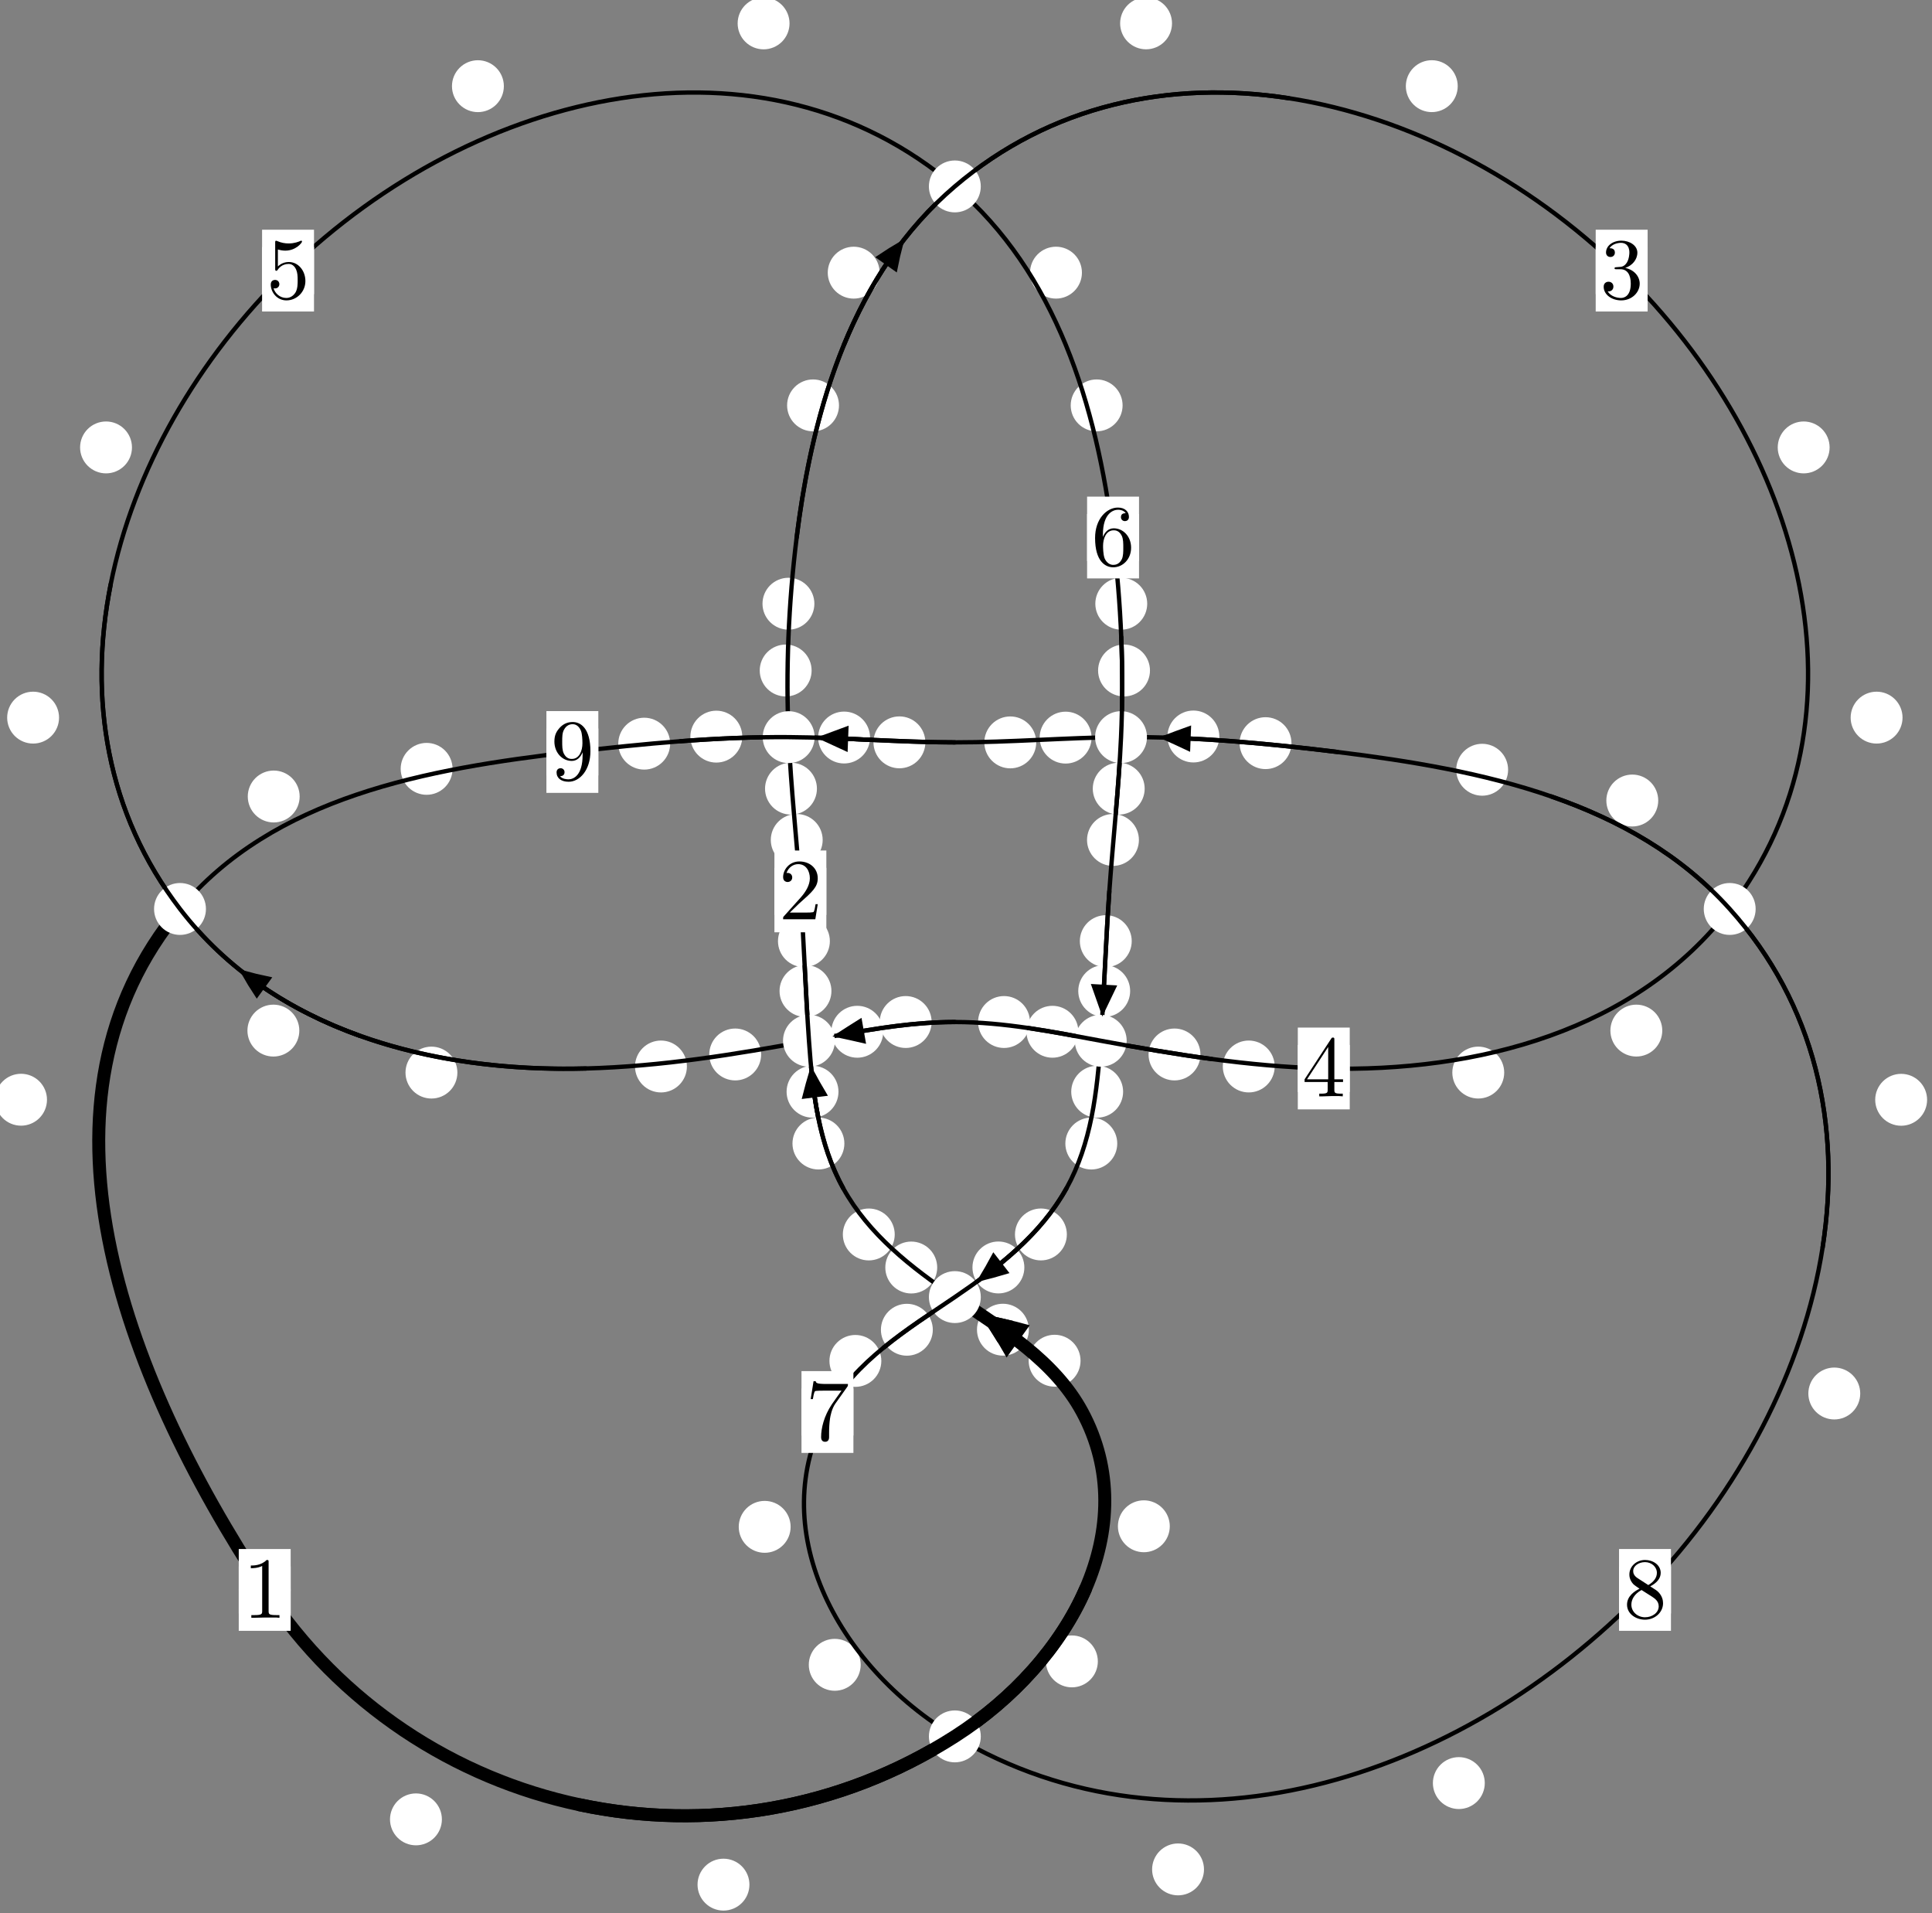 <?xml version="1.0"?>
<!-- Created by MetaPost 1.999 on 2021.07.06:0009 -->
<svg version="1.1" xmlns="http://www.w3.org/2000/svg" xmlns:xlink="http://www.w3.org/1999/xlink" width="222.568" height="220.362" viewBox="0 0 222.568 220.362">
<rect x="0" y="0" width="222.568" height="220.362" fill="#808080" stroke="none"/>
<!-- Original BoundingBox: -110.564331 -20.064163 112.003784 200.297928 -->
  <defs>
    <g transform="scale(0.01,0.01)" id="GLYPHcmr10_49">
      <path style="fill-rule: evenodd;" d="M294 -640C294 -664,294 -666,271 -666C209 -602,121 -602,89 -602L89 -571C109 -571,168 -571,220 -597L220 -79C220 -43,217 -31,127 -31L95 -31L95 -0L257 -0L130 -3L217 -3L257 -3L297 -3L384 -3L419 -0L419 -31L387 -31C297 -31,294 -42,294 -79"></path>
    </g>
    <g transform="scale(0.01,0.01)" id="GLYPHcmr10_50">
      <path style="fill-rule: evenodd;" d="M127 -77L233 -180C389 -318,449 -372,449 -472C449 -586,359 -666,237 -666C124 -666,50 -574,50 -485C50 -429,100 -429,103 -429C120 -429,155 -441,155 -482C155 -508,137 -534,102 -534C94 -534,92 -534,89 -533C112 -598,166 -635,224 -635C315 -635,358 -554,358 -472C358 -392,308 -313,253 -251L61 -37C50 -26,50 -24,50 -0L421 -0L449 -174L424 -174C419 -144,412 -100,402 -85C395 -77,329 -77,307 -77"></path>
    </g>
    <g transform="scale(0.01,0.01)" id="GLYPHcmr10_51">
      <path style="fill-rule: evenodd;" d="M290 -352C372 -379,430 -449,430 -528C430 -610,342 -666,246 -666C145 -666,69 -606,69 -530C69 -497,91 -478,120 -478C151 -478,171 -500,171 -529C171 -579,124 -579,109 -579C140 -628,206 -641,242 -641C283 -641,338 -619,338 -529C338 -517,336 -459,310 -415C280 -367,246 -364,221 -363C213 -362,189 -360,182 -360C174 -359,167 -358,167 -348C167 -337,174 -337,191 -337L235 -337C317 -337,354 -269,354 -171C354 -35,285 -6,241 -6C198 -6,123 -23,88 -82C123 -77,154 -99,154 -137C154 -173,127 -193,98 -193C74 -193,42 -179,42 -135C42 -44,135 22,244 22C366 22,457 -69,457 -171C457 -253,394 -331,290 -352"></path>
    </g>
    <g transform="scale(0.01,0.01)" id="GLYPHcmr10_52">
      <path style="fill-rule: evenodd;" d="M294 -165L294 -78C294 -42,292 -31,218 -31L197 -31L197 -0L332 -0L238 -3L290 -3L332 -3L374 -3L427 -3L468 -0L468 -31L447 -31C373 -31,371 -42,371 -78L371 -165L471 -165L471 -196L371 -196L371 -651C371 -671,371 -677,355 -677C346 -677,343 -677,335 -665L28 -196L28 -165M300 -196L56 -196L300 -569"></path>
    </g>
    <g transform="scale(0.01,0.01)" id="GLYPHcmr10_53">
      <path style="fill-rule: evenodd;" d="M449 -201C449 -320,367 -420,259 -420C211 -420,168 -404,132 -369L132 -564C152 -558,185 -551,217 -551C340 -551,410 -642,410 -655C410 -661,407 -666,400 -666C399 -666,397 -666,392 -663C372 -654,323 -634,256 -634C216 -634,170 -641,123 -662C115 -665,113 -665,111 -665C101 -665,101 -657,101 -641L101 -345C101 -327,101 -319,115 -319C122 -319,124 -322,128 -328C139 -344,176 -398,257 -398C309 -398,334 -352,342 -334C358 -297,360 -258,360 -208C360 -173,360 -113,336 -71C312 -32,275 -6,229 -6C156 -6,99 -59,82 -118C85 -117,88 -116,99 -116C132 -116,149 -141,149 -165C149 -189,132 -214,99 -214C85 -214,50 -207,50 -161C50 -75,119 22,231 22C347 22,449 -74,449 -201"></path>
    </g>
    <g transform="scale(0.01,0.01)" id="GLYPHcmr10_54">
      <path style="fill-rule: evenodd;" d="M132 -328L132 -352C132 -605,256 -641,307 -641C331 -641,373 -635,395 -601C380 -601,340 -601,340 -556C340 -525,364 -510,386 -510C402 -510,432 -519,432 -558C432 -618,388 -666,305 -666C177 -666,42 -537,42 -316C42 -49,158 22,251 22C362 22,457 -72,457 -204C457 -331,368 -427,257 -427C189 -427,152 -376,132 -328M251 -6C188 -6,158 -66,152 -81C134 -128,134 -208,134 -226C134 -304,166 -404,256 -404C272 -404,318 -404,349 -342C367 -305,367 -254,367 -205C367 -157,367 -107,350 -71C320 -11,274 -6,251 -6"></path>
    </g>
    <g transform="scale(0.01,0.01)" id="GLYPHcmr10_55">
      <path style="fill-rule: evenodd;" d="M476 -609C485 -621,485 -623,485 -644L242 -644C120 -644,118 -657,114 -676L89 -676L56 -470L81 -470C84 -486,93 -549,106 -561C113 -567,191 -567,204 -567L411 -567C400 -551,321 -442,299 -409C209 -274,176 -135,176 -33C176 -23,176 22,222 22C268 22,268 -23,268 -33L268 -84C268 -139,271 -194,279 -248C283 -271,297 -357,341 -419"></path>
    </g>
    <g transform="scale(0.01,0.01)" id="GLYPHcmr10_56">
      <path style="fill-rule: evenodd;" d="M163 -457C117 -487,113 -521,113 -538C113 -599,178 -641,249 -641C322 -641,386 -589,386 -517C386 -460,347 -412,287 -377M309 -362C381 -399,430 -451,430 -517C430 -609,341 -666,250 -666C150 -666,69 -592,69 -499C69 -481,71 -436,113 -389C124 -377,161 -352,186 -335C128 -306,42 -250,42 -151C42 -45,144 22,249 22C362 22,457 -61,457 -168C457 -204,446 -249,408 -291C389 -312,373 -322,309 -362M209 -320L332 -242C360 -223,407 -193,407 -132C407 -58,332 -6,250 -6C164 -6,92 -68,92 -151C92 -209,124 -273,209 -320"></path>
    </g>
    <g transform="scale(0.01,0.01)" id="GLYPHcmr10_57">
      <path style="fill-rule: evenodd;" d="M367 -318L367 -286C367 -52,263 -6,205 -6C188 -6,134 -8,107 -42C151 -42,159 -71,159 -88C159 -119,135 -134,113 -134C97 -134,67 -125,67 -86C67 -19,121 22,206 22C335 22,457 -114,457 -329C457 -598,342 -666,253 -666C198 -666,149 -648,106 -603C65 -558,42 -516,42 -441C42 -316,130 -218,242 -218C303 -218,344 -260,367 -318M243 -241C227 -241,181 -241,150 -304C132 -341,132 -391,132 -440C132 -494,132 -541,153 -578C180 -628,218 -641,253 -641C299 -641,332 -607,349 -562C361 -530,365 -467,365 -421C365 -338,331 -241,243 -241"></path>
    </g>
  </defs>
  <path d="M50.906 209.558C50.906 208.765,50.591 208.005,50.031 207.445C49.47 206.884,48.71 206.569,47.917 206.569C47.125 206.569,46.365 206.884,45.804 207.445C45.244 208.005,44.929 208.765,44.929 209.558C44.929 210.351,45.244 211.111,45.804 211.671C46.365 212.232,47.125 212.547,47.917 212.547C48.71 212.547,49.47 212.232,50.031 211.671C50.591 211.111,50.906 210.351,50.906 209.558Z" style="fill: rgb(100%,100%,100%);stroke: none;"></path>
  <path d="M33.483 183.13C33.483 182.337,33.168 181.577,32.607 181.016C32.047 180.456,31.287 180.141,30.494 180.141C29.701 180.141,28.941 180.456,28.381 181.016C27.82 181.577,27.505 182.337,27.505 183.13C27.505 183.922,27.82 184.683,28.381 185.243C28.941 185.804,29.701 186.119,30.494 186.119C31.287 186.119,32.047 185.804,32.607 185.243C33.168 184.683,33.483 183.922,33.483 183.13Z" style="fill: rgb(100%,100%,100%);stroke: none;"></path>
  <path d="M126.472 191.362C126.472 190.57,126.157 189.81,125.596 189.249C125.036 188.689,124.276 188.374,123.483 188.374C122.69 188.374,121.93 188.689,121.37 189.249C120.809 189.81,120.494 190.57,120.494 191.362C120.494 192.155,120.809 192.915,121.37 193.476C121.93 194.036,122.69 194.351,123.483 194.351C124.276 194.351,125.036 194.036,125.596 193.476C126.157 192.915,126.472 192.155,126.472 191.362Z" style="fill: rgb(100%,100%,100%);stroke: none;"></path>
  <path d="M86.335 217.075C86.335 216.283,86.02 215.523,85.459 214.962C84.899 214.402,84.139 214.087,83.346 214.087C82.553 214.087,81.793 214.402,81.233 214.962C80.672 215.523,80.357 216.283,80.357 217.075C80.357 217.868,80.672 218.628,81.233 219.189C81.793 219.749,82.553 220.064,83.346 220.064C84.139 220.064,84.899 219.749,85.459 219.189C86.02 218.628,86.335 217.868,86.335 217.075Z" style="fill: rgb(100%,100%,100%);stroke: none;"></path>
  <path d="M124.48 156.73C124.48 155.938,124.165 155.177,123.605 154.617C123.044 154.056,122.284 153.741,121.492 153.741C120.699 153.741,119.939 154.056,119.378 154.617C118.818 155.177,118.503 155.938,118.503 156.73C118.503 157.523,118.818 158.283,119.378 158.844C119.939 159.404,120.699 159.719,121.492 159.719C122.284 159.719,123.044 159.404,123.605 158.844C124.165 158.283,124.48 157.523,124.48 156.73Z" style="fill: rgb(100%,100%,100%);stroke: none;"></path>
  <path d="M134.761 175.799C134.761 175.006,134.446 174.246,133.886 173.685C133.325 173.125,132.565 172.81,131.772 172.81C130.98 172.81,130.219 173.125,129.659 173.685C129.099 174.246,128.784 175.006,128.784 175.799C128.784 176.591,129.099 177.352,129.659 177.912C130.219 178.473,130.98 178.788,131.772 178.788C132.565 178.788,133.325 178.473,133.886 177.912C134.446 177.352,134.761 176.591,134.761 175.799Z" style="fill: rgb(100%,100%,100%);stroke: none;"></path>
  <path d="M107.966 145.995C107.966 145.202,107.651 144.442,107.091 143.882C106.53 143.321,105.77 143.006,104.977 143.006C104.185 143.006,103.425 143.321,102.864 143.882C102.304 144.442,101.989 145.202,101.989 145.995C101.989 146.788,102.304 147.548,102.864 148.108C103.425 148.669,104.185 148.984,104.977 148.984C105.77 148.984,106.53 148.669,107.091 148.108C107.651 147.548,107.966 146.788,107.966 145.995Z" style="fill: rgb(100%,100%,100%);stroke: none;"></path>
  <path d="M118.526 153.156C118.526 152.364,118.211 151.604,117.651 151.043C117.09 150.483,116.33 150.168,115.537 150.168C114.745 150.168,113.985 150.483,113.424 151.043C112.864 151.604,112.549 152.364,112.549 153.156C112.549 153.949,112.864 154.709,113.424 155.27C113.985 155.83,114.745 156.145,115.537 156.145C116.33 156.145,117.09 155.83,117.651 155.27C118.211 154.709,118.526 153.949,118.526 153.156Z" style="fill: rgb(100%,100%,100%);stroke: none;"></path>
  <path d="M97.272 131.713C97.272 130.92,96.957 130.16,96.396 129.6C95.836 129.039,95.076 128.724,94.283 128.724C93.49 128.724,92.73 129.039,92.17 129.6C91.609 130.16,91.294 130.92,91.294 131.713C91.294 132.506,91.609 133.266,92.17 133.826C92.73 134.387,93.49 134.702,94.283 134.702C95.076 134.702,95.836 134.387,96.396 133.826C96.957 133.266,97.272 132.506,97.272 131.713Z" style="fill: rgb(100%,100%,100%);stroke: none;"></path>
  <path d="M103.073 142.188C103.073 141.395,102.758 140.635,102.198 140.074C101.637 139.514,100.877 139.199,100.085 139.199C99.292 139.199,98.532 139.514,97.971 140.074C97.411 140.635,97.096 141.395,97.096 142.188C97.096 142.98,97.411 143.74,97.971 144.301C98.532 144.861,99.292 145.176,100.085 145.176C100.877 145.176,101.637 144.861,102.198 144.301C102.758 143.74,103.073 142.98,103.073 142.188Z" style="fill: rgb(100%,100%,100%);stroke: none;"></path>
  <path d="M95.782 114.145C95.782 113.352,95.467 112.592,94.906 112.032C94.346 111.471,93.586 111.156,92.793 111.156C92 111.156,91.24 111.471,90.68 112.032C90.119 112.592,89.804 113.352,89.804 114.145C89.804 114.938,90.119 115.698,90.68 116.258C91.24 116.819,92 117.134,92.793 117.134C93.586 117.134,94.346 116.819,94.906 116.258C95.467 115.698,95.782 114.938,95.782 114.145Z" style="fill: rgb(100%,100%,100%);stroke: none;"></path>
  <path d="M96.593 125.746C96.593 124.953,96.278 124.193,95.718 123.633C95.158 123.072,94.397 122.757,93.605 122.757C92.812 122.757,92.052 123.072,91.491 123.633C90.931 124.193,90.616 124.953,90.616 125.746C90.616 126.539,90.931 127.299,91.491 127.859C92.052 128.42,92.812 128.735,93.605 128.735C94.397 128.735,95.158 128.42,95.718 127.859C96.278 127.299,96.593 126.539,96.593 125.746Z" style="fill: rgb(100%,100%,100%);stroke: none;"></path>
  <path d="M94.773 96.747C94.773 95.954,94.458 95.194,93.898 94.634C93.337 94.073,92.577 93.758,91.785 93.758C90.992 93.758,90.232 94.073,89.671 94.634C89.111 95.194,88.796 95.954,88.796 96.747C88.796 97.54,89.111 98.3,89.671 98.86C90.232 99.421,90.992 99.736,91.785 99.736C92.577 99.736,93.337 99.421,93.898 98.86C94.458 98.3,94.773 97.54,94.773 96.747Z" style="fill: rgb(100%,100%,100%);stroke: none;"></path>
  <path d="M95.601 108.402C95.601 107.609,95.286 106.849,94.726 106.288C94.165 105.728,93.405 105.413,92.612 105.413C91.82 105.413,91.06 105.728,90.499 106.288C89.939 106.849,89.624 107.609,89.624 108.402C89.624 109.194,89.939 109.955,90.499 110.515C91.06 111.076,91.82 111.391,92.612 111.391C93.405 111.391,94.165 111.076,94.726 110.515C95.286 109.955,95.601 109.194,95.601 108.402Z" style="fill: rgb(100%,100%,100%);stroke: none;"></path>
  <path d="M93.499 77.229C93.499 76.436,93.184 75.676,92.624 75.115C92.063 74.555,91.303 74.24,90.51 74.24C89.718 74.24,88.958 74.555,88.397 75.115C87.837 75.676,87.522 76.436,87.522 77.229C87.522 78.021,87.837 78.781,88.397 79.342C88.958 79.902,89.718 80.217,90.51 80.217C91.303 80.217,92.063 79.902,92.624 79.342C93.184 78.781,93.499 78.021,93.499 77.229Z" style="fill: rgb(100%,100%,100%);stroke: none;"></path>
  <path d="M94.111 90.839C94.111 90.047,93.796 89.286,93.235 88.726C92.675 88.166,91.915 87.851,91.122 87.851C90.329 87.851,89.569 88.166,89.009 88.726C88.448 89.286,88.133 90.047,88.133 90.839C88.133 91.632,88.448 92.392,89.009 92.953C89.569 93.513,90.329 93.828,91.122 93.828C91.915 93.828,92.675 93.513,93.235 92.953C93.796 92.392,94.111 91.632,94.111 90.839Z" style="fill: rgb(100%,100%,100%);stroke: none;"></path>
  <path d="M96.653 46.693C96.653 45.9,96.338 45.14,95.777 44.579C95.217 44.019,94.457 43.704,93.664 43.704C92.871 43.704,92.111 44.019,91.551 44.579C90.99 45.14,90.675 45.9,90.675 46.693C90.675 47.485,90.99 48.245,91.551 48.806C92.111 49.366,92.871 49.681,93.664 49.681C94.457 49.681,95.217 49.366,95.777 48.806C96.338 48.245,96.653 47.485,96.653 46.693Z" style="fill: rgb(100%,100%,100%);stroke: none;"></path>
  <path d="M93.817 69.538C93.817 68.745,93.502 67.985,92.942 67.424C92.381 66.864,91.621 66.549,90.829 66.549C90.036 66.549,89.276 66.864,88.715 67.424C88.155 67.985,87.84 68.745,87.84 69.538C87.84 70.33,88.155 71.091,88.715 71.651C89.276 72.211,90.036 72.526,90.829 72.526C91.621 72.526,92.381 72.211,92.942 71.651C93.502 71.091,93.817 70.33,93.817 69.538Z" style="fill: rgb(100%,100%,100%);stroke: none;"></path>
  <path d="M135.017 2.691C135.017 1.898,134.702 1.138,134.142 0.577C133.581 0.017,132.821 -0.298,132.029 -0.298C131.236 -0.298,130.476 0.017,129.915 0.577C129.355 1.138,129.04 1.898,129.04 2.691C129.04 3.484,129.355 4.244,129.915 4.804C130.476 5.365,131.236 5.68,132.029 5.68C132.821 5.68,133.581 5.365,134.142 4.804C134.702 4.244,135.017 3.484,135.017 2.691Z" style="fill: rgb(100%,100%,100%);stroke: none;"></path>
  <path d="M101.335 31.406C101.335 30.613,101.02 29.853,100.46 29.292C99.9 28.732,99.139 28.417,98.347 28.417C97.554 28.417,96.794 28.732,96.233 29.292C95.673 29.853,95.358 30.613,95.358 31.406C95.358 32.198,95.673 32.958,96.233 33.519C96.794 34.079,97.554 34.394,98.347 34.394C99.139 34.394,99.9 34.079,100.46 33.519C101.02 32.958,101.335 32.198,101.335 31.406Z" style="fill: rgb(100%,100%,100%);stroke: none;"></path>
  <path d="M210.773 51.535C210.773 50.742,210.458 49.982,209.898 49.422C209.337 48.861,208.577 48.546,207.784 48.546C206.992 48.546,206.232 48.861,205.671 49.422C205.111 49.982,204.796 50.742,204.796 51.535C204.796 52.328,205.111 53.088,205.671 53.648C206.232 54.209,206.992 54.524,207.784 54.524C208.577 54.524,209.337 54.209,209.898 53.648C210.458 53.088,210.773 52.328,210.773 51.535Z" style="fill: rgb(100%,100%,100%);stroke: none;"></path>
  <path d="M167.931 9.924C167.931 9.131,167.616 8.371,167.056 7.811C166.495 7.25,165.735 6.935,164.943 6.935C164.15 6.935,163.39 7.25,162.829 7.811C162.269 8.371,161.954 9.131,161.954 9.924C161.954 10.717,162.269 11.477,162.829 12.037C163.39 12.598,164.15 12.913,164.943 12.913C165.735 12.913,166.495 12.598,167.056 12.037C167.616 11.477,167.931 10.717,167.931 9.924Z" style="fill: rgb(100%,100%,100%);stroke: none;"></path>
  <path d="M191.495 118.705C191.495 117.913,191.18 117.153,190.62 116.592C190.059 116.032,189.299 115.717,188.506 115.717C187.714 115.717,186.954 116.032,186.393 116.592C185.833 117.153,185.518 117.913,185.518 118.705C185.518 119.498,185.833 120.258,186.393 120.819C186.954 121.379,187.714 121.694,188.506 121.694C189.299 121.694,190.059 121.379,190.62 120.819C191.18 120.258,191.495 119.498,191.495 118.705Z" style="fill: rgb(100%,100%,100%);stroke: none;"></path>
  <path d="M219.174 82.657C219.174 81.865,218.859 81.104,218.298 80.544C217.738 79.983,216.978 79.669,216.185 79.669C215.392 79.669,214.632 79.983,214.072 80.544C213.511 81.104,213.196 81.865,213.196 82.657C213.196 83.45,213.511 84.21,214.072 84.771C214.632 85.331,215.392 85.646,216.185 85.646C216.978 85.646,217.738 85.331,218.298 84.771C218.859 84.21,219.174 83.45,219.174 82.657Z" style="fill: rgb(100%,100%,100%);stroke: none;"></path>
  <path d="M146.846 122.84C146.846 122.047,146.531 121.287,145.97 120.726C145.41 120.166,144.65 119.851,143.857 119.851C143.064 119.851,142.304 120.166,141.744 120.726C141.183 121.287,140.868 122.047,140.868 122.84C140.868 123.632,141.183 124.392,141.744 124.953C142.304 125.513,143.064 125.828,143.857 125.828C144.65 125.828,145.41 125.513,145.97 124.953C146.531 124.392,146.846 123.632,146.846 122.84Z" style="fill: rgb(100%,100%,100%);stroke: none;"></path>
  <path d="M173.286 123.541C173.286 122.748,172.971 121.988,172.411 121.428C171.85 120.867,171.09 120.552,170.297 120.552C169.505 120.552,168.745 120.867,168.184 121.428C167.624 121.988,167.309 122.748,167.309 123.541C167.309 124.334,167.624 125.094,168.184 125.654C168.745 126.215,169.505 126.53,170.297 126.53C171.09 126.53,171.85 126.215,172.411 125.654C172.971 125.094,173.286 124.334,173.286 123.541Z" style="fill: rgb(100%,100%,100%);stroke: none;"></path>
  <path d="M124.23 118.84C124.23 118.047,123.915 117.287,123.355 116.727C122.794 116.166,122.034 115.851,121.241 115.851C120.449 115.851,119.689 116.166,119.128 116.727C118.568 117.287,118.253 118.047,118.253 118.84C118.253 119.633,118.568 120.393,119.128 120.953C119.689 121.514,120.449 121.829,121.241 121.829C122.034 121.829,122.794 121.514,123.355 120.953C123.915 120.393,124.23 119.633,124.23 118.84Z" style="fill: rgb(100%,100%,100%);stroke: none;"></path>
  <path d="M138.292 121.456C138.292 120.663,137.977 119.903,137.417 119.342C136.856 118.782,136.096 118.467,135.303 118.467C134.511 118.467,133.75 118.782,133.19 119.342C132.629 119.903,132.314 120.663,132.314 121.456C132.314 122.248,132.629 123.008,133.19 123.569C133.75 124.129,134.511 124.444,135.303 124.444C136.096 124.444,136.856 124.129,137.417 123.569C137.977 123.008,138.292 122.248,138.292 121.456Z" style="fill: rgb(100%,100%,100%);stroke: none;"></path>
  <path d="M107.325 117.717C107.325 116.924,107.01 116.164,106.449 115.604C105.889 115.043,105.129 114.728,104.336 114.728C103.543 114.728,102.783 115.043,102.223 115.604C101.662 116.164,101.347 116.924,101.347 117.717C101.347 118.51,101.662 119.27,102.223 119.83C102.783 120.391,103.543 120.706,104.336 120.706C105.129 120.706,105.889 120.391,106.449 119.83C107.01 119.27,107.325 118.51,107.325 117.717Z" style="fill: rgb(100%,100%,100%);stroke: none;"></path>
  <path d="M118.652 117.717C118.652 116.924,118.337 116.164,117.777 115.604C117.216 115.043,116.456 114.728,115.664 114.728C114.871 114.728,114.111 115.043,113.55 115.604C112.99 116.164,112.675 116.924,112.675 117.717C112.675 118.51,112.99 119.27,113.55 119.83C114.111 120.391,114.871 120.706,115.664 120.706C116.456 120.706,117.216 120.391,117.777 119.83C118.337 119.27,118.652 118.51,118.652 117.717Z" style="fill: rgb(100%,100%,100%);stroke: none;"></path>
  <path d="M87.685 121.456C87.685 120.663,87.37 119.903,86.81 119.342C86.249 118.782,85.489 118.467,84.696 118.467C83.904 118.467,83.144 118.782,82.583 119.342C82.023 119.903,81.708 120.663,81.708 121.456C81.708 122.248,82.023 123.009,82.583 123.569C83.144 124.129,83.904 124.444,84.696 124.444C85.489 124.444,86.249 124.129,86.81 123.569C87.37 123.009,87.685 122.248,87.685 121.456Z" style="fill: rgb(100%,100%,100%);stroke: none;"></path>
  <path d="M101.747 118.84C101.747 118.047,101.432 117.287,100.872 116.726C100.311 116.166,99.551 115.851,98.758 115.851C97.966 115.851,97.205 116.166,96.645 116.726C96.084 117.287,95.769 118.047,95.769 118.84C95.769 119.632,96.084 120.393,96.645 120.953C97.205 121.514,97.966 121.829,98.758 121.829C99.551 121.829,100.311 121.514,100.872 120.953C101.432 120.393,101.747 119.632,101.747 118.84Z" style="fill: rgb(100%,100%,100%);stroke: none;"></path>
  <path d="M52.691 123.542C52.691 122.749,52.376 121.989,51.816 121.429C51.255 120.868,50.495 120.553,49.703 120.553C48.91 120.553,48.15 120.868,47.589 121.429C47.029 121.989,46.714 122.749,46.714 123.542C46.714 124.335,47.029 125.095,47.589 125.655C48.15 126.216,48.91 126.531,49.703 126.531C50.495 126.531,51.255 126.216,51.816 125.655C52.376 125.095,52.691 124.335,52.691 123.542Z" style="fill: rgb(100%,100%,100%);stroke: none;"></path>
  <path d="M79.132 122.84C79.132 122.047,78.817 121.287,78.256 120.727C77.696 120.166,76.936 119.851,76.143 119.851C75.35 119.851,74.59 120.166,74.03 120.727C73.469 121.287,73.154 122.047,73.154 122.84C73.154 123.633,73.469 124.393,74.03 124.953C74.59 125.514,75.35 125.829,76.143 125.829C76.936 125.829,77.696 125.514,78.256 124.953C78.817 124.393,79.132 123.633,79.132 122.84Z" style="fill: rgb(100%,100%,100%);stroke: none;"></path>
  <path d="M6.803 82.658C6.803 81.865,6.488 81.105,5.928 80.544C5.368 79.984,4.607 79.669,3.815 79.669C3.022 79.669,2.262 79.984,1.701 80.544C1.141 81.105,0.826 81.865,0.826 82.658C0.826 83.45,1.141 84.211,1.701 84.771C2.262 85.332,3.022 85.646,3.815 85.646C4.607 85.646,5.368 85.332,5.928 84.771C6.488 84.211,6.803 83.45,6.803 82.658Z" style="fill: rgb(100%,100%,100%);stroke: none;"></path>
  <path d="M34.482 118.706C34.482 117.914,34.167 117.153,33.607 116.593C33.047 116.032,32.286 115.717,31.494 115.717C30.701 115.717,29.941 116.032,29.38 116.593C28.82 117.153,28.505 117.914,28.505 118.706C28.505 119.499,28.82 120.259,29.38 120.82C29.941 121.38,30.701 121.695,31.494 121.695C32.286 121.695,33.047 121.38,33.607 120.82C34.167 120.259,34.482 119.499,34.482 118.706Z" style="fill: rgb(100%,100%,100%);stroke: none;"></path>
  <path d="M58.045 9.926C58.045 9.134,57.73 8.374,57.169 7.813C56.609 7.253,55.849 6.938,55.056 6.938C54.263 6.938,53.503 7.253,52.943 7.813C52.382 8.374,52.067 9.134,52.067 9.926C52.067 10.719,52.382 11.479,52.943 12.04C53.503 12.6,54.263 12.915,55.056 12.915C55.849 12.915,56.609 12.6,57.169 12.04C57.73 11.479,58.045 10.719,58.045 9.926Z" style="fill: rgb(100%,100%,100%);stroke: none;"></path>
  <path d="M15.203 51.535C15.203 50.742,14.889 49.982,14.328 49.421C13.768 48.861,13.007 48.546,12.215 48.546C11.422 48.546,10.662 48.861,10.101 49.421C9.541 49.982,9.226 50.742,9.226 51.535C9.226 52.327,9.541 53.088,10.101 53.648C10.662 54.209,11.422 54.524,12.215 54.524C13.007 54.524,13.768 54.209,14.328 53.648C14.889 53.088,15.203 52.327,15.203 51.535Z" style="fill: rgb(100%,100%,100%);stroke: none;"></path>
  <path d="M124.639 31.405C124.639 30.612,124.324 29.852,123.764 29.292C123.204 28.731,122.443 28.416,121.651 28.416C120.858 28.416,120.098 28.731,119.537 29.292C118.977 29.852,118.662 30.612,118.662 31.405C118.662 32.198,118.977 32.958,119.537 33.518C120.098 34.079,120.858 34.394,121.651 34.394C122.443 34.394,123.204 34.079,123.764 33.518C124.324 32.958,124.639 32.198,124.639 31.405Z" style="fill: rgb(100%,100%,100%);stroke: none;"></path>
  <path d="M90.955 2.694C90.955 1.902,90.64 1.142,90.08 0.581C89.519 0.021,88.759 -0.294,87.967 -0.294C87.174 -0.294,86.414 0.021,85.853 0.581C85.293 1.142,84.978 1.902,84.978 2.694C84.978 3.487,85.293 4.247,85.853 4.808C86.414 5.368,87.174 5.683,87.967 5.683C88.759 5.683,89.519 5.368,90.08 4.808C90.64 4.247,90.955 3.487,90.955 2.694Z" style="fill: rgb(100%,100%,100%);stroke: none;"></path>
  <path d="M132.16 69.538C132.16 68.745,131.845 67.985,131.285 67.425C130.724 66.864,129.964 66.549,129.171 66.549C128.379 66.549,127.619 66.864,127.058 67.425C126.498 67.985,126.183 68.745,126.183 69.538C126.183 70.331,126.498 71.091,127.058 71.651C127.619 72.212,128.379 72.527,129.171 72.527C129.964 72.527,130.724 72.212,131.285 71.651C131.845 71.091,132.16 70.331,132.16 69.538Z" style="fill: rgb(100%,100%,100%);stroke: none;"></path>
  <path d="M129.324 46.692C129.324 45.9,129.009 45.14,128.449 44.579C127.888 44.019,127.128 43.704,126.336 43.704C125.543 43.704,124.783 44.019,124.222 44.579C123.662 45.14,123.347 45.9,123.347 46.692C123.347 47.485,123.662 48.245,124.222 48.806C124.783 49.366,125.543 49.681,126.336 49.681C127.128 49.681,127.888 49.366,128.449 48.806C129.009 48.245,129.324 47.485,129.324 46.692Z" style="fill: rgb(100%,100%,100%);stroke: none;"></path>
  <path d="M131.867 90.839C131.867 90.046,131.552 89.286,130.991 88.725C130.431 88.165,129.671 87.85,128.878 87.85C128.085 87.85,127.325 88.165,126.765 88.725C126.204 89.286,125.889 90.046,125.889 90.839C125.889 91.631,126.204 92.392,126.765 92.952C127.325 93.513,128.085 93.828,128.878 93.828C129.671 93.828,130.431 93.513,130.991 92.952C131.552 92.392,131.867 91.631,131.867 90.839Z" style="fill: rgb(100%,100%,100%);stroke: none;"></path>
  <path d="M132.478 77.228C132.478 76.436,132.163 75.676,131.603 75.115C131.042 74.555,130.282 74.24,129.489 74.24C128.697 74.24,127.937 74.555,127.376 75.115C126.816 75.676,126.501 76.436,126.501 77.228C126.501 78.021,126.816 78.781,127.376 79.342C127.937 79.902,128.697 80.217,129.489 80.217C130.282 80.217,131.042 79.902,131.603 79.342C132.163 78.781,132.478 78.021,132.478 77.228Z" style="fill: rgb(100%,100%,100%);stroke: none;"></path>
  <path d="M130.376 108.402C130.376 107.609,130.061 106.849,129.501 106.288C128.94 105.728,128.18 105.413,127.387 105.413C126.595 105.413,125.834 105.728,125.274 106.288C124.714 106.849,124.399 107.609,124.399 108.402C124.399 109.194,124.714 109.955,125.274 110.515C125.834 111.076,126.595 111.391,127.387 111.391C128.18 111.391,128.94 111.076,129.501 110.515C130.061 109.955,130.376 109.194,130.376 108.402Z" style="fill: rgb(100%,100%,100%);stroke: none;"></path>
  <path d="M131.204 96.747C131.204 95.954,130.89 95.194,130.329 94.634C129.769 94.073,129.008 93.758,128.216 93.758C127.423 93.758,126.663 94.073,126.102 94.634C125.542 95.194,125.227 95.954,125.227 96.747C125.227 97.54,125.542 98.3,126.102 98.86C126.663 99.421,127.423 99.736,128.216 99.736C129.008 99.736,129.769 99.421,130.329 98.86C130.89 98.3,131.204 97.54,131.204 96.747Z" style="fill: rgb(100%,100%,100%);stroke: none;"></path>
  <path d="M129.384 125.746C129.384 124.954,129.069 124.193,128.509 123.633C127.948 123.072,127.188 122.758,126.395 122.758C125.603 122.758,124.843 123.072,124.282 123.633C123.722 124.193,123.407 124.954,123.407 125.746C123.407 126.539,123.722 127.299,124.282 127.86C124.843 128.42,125.603 128.735,126.395 128.735C127.188 128.735,127.948 128.42,128.509 127.86C129.069 127.299,129.384 126.539,129.384 125.746Z" style="fill: rgb(100%,100%,100%);stroke: none;"></path>
  <path d="M130.194 114.145C130.194 113.352,129.88 112.592,129.319 112.032C128.759 111.471,127.998 111.156,127.206 111.156C126.413 111.156,125.653 111.471,125.092 112.032C124.532 112.592,124.217 113.352,124.217 114.145C124.217 114.938,124.532 115.698,125.092 116.258C125.653 116.819,126.413 117.134,127.206 117.134C127.998 117.134,128.759 116.819,129.319 116.258C129.88 115.698,130.194 114.938,130.194 114.145Z" style="fill: rgb(100%,100%,100%);stroke: none;"></path>
  <path d="M122.902 142.186C122.902 141.393,122.588 140.633,122.027 140.073C121.467 139.512,120.706 139.197,119.914 139.197C119.121 139.197,118.361 139.512,117.8 140.073C117.24 140.633,116.925 141.393,116.925 142.186C116.925 142.979,117.24 143.739,117.8 144.299C118.361 144.86,119.121 145.175,119.914 145.175C120.706 145.175,121.467 144.86,122.027 144.299C122.588 143.739,122.902 142.979,122.902 142.186Z" style="fill: rgb(100%,100%,100%);stroke: none;"></path>
  <path d="M128.708 131.714C128.708 130.921,128.393 130.161,127.832 129.601C127.272 129.04,126.512 128.725,125.719 128.725C124.926 128.725,124.166 129.04,123.606 129.601C123.045 130.161,122.73 130.921,122.73 131.714C122.73 132.507,123.045 133.267,123.606 133.827C124.166 134.388,124.926 134.703,125.719 134.703C126.512 134.703,127.272 134.388,127.832 133.827C128.393 133.267,128.708 132.507,128.708 131.714Z" style="fill: rgb(100%,100%,100%);stroke: none;"></path>
  <path d="M107.46 153.163C107.46 152.37,107.145 151.61,106.584 151.049C106.024 150.489,105.264 150.174,104.471 150.174C103.678 150.174,102.918 150.489,102.358 151.049C101.797 151.61,101.482 152.37,101.482 153.163C101.482 153.955,101.797 154.716,102.358 155.276C102.918 155.836,103.678 156.151,104.471 156.151C105.264 156.151,106.024 155.836,106.584 155.276C107.145 154.716,107.46 153.955,107.46 153.163Z" style="fill: rgb(100%,100%,100%);stroke: none;"></path>
  <path d="M118.006 145.988C118.006 145.195,117.691 144.435,117.13 143.875C116.57 143.314,115.81 142.999,115.017 142.999C114.224 142.999,113.464 143.314,112.904 143.875C112.343 144.435,112.028 145.195,112.028 145.988C112.028 146.781,112.343 147.541,112.904 148.101C113.464 148.662,114.224 148.977,115.017 148.977C115.81 148.977,116.57 148.662,117.13 148.101C117.691 147.541,118.006 146.781,118.006 145.988Z" style="fill: rgb(100%,100%,100%);stroke: none;"></path>
  <path d="M91.081 175.864C91.081 175.071,90.766 174.311,90.206 173.751C89.645 173.19,88.885 172.875,88.092 172.875C87.3 172.875,86.54 173.19,85.979 173.751C85.419 174.311,85.104 175.071,85.104 175.864C85.104 176.657,85.419 177.417,85.979 177.977C86.54 178.538,87.3 178.853,88.092 178.853C88.885 178.853,89.645 178.538,90.206 177.977C90.766 177.417,91.081 176.657,91.081 175.864Z" style="fill: rgb(100%,100%,100%);stroke: none;"></path>
  <path d="M101.53 156.752C101.53 155.96,101.215 155.199,100.654 154.639C100.094 154.079,99.334 153.764,98.541 153.764C97.748 153.764,96.988 154.079,96.428 154.639C95.867 155.199,95.552 155.96,95.552 156.752C95.552 157.545,95.867 158.305,96.428 158.866C96.988 159.426,97.748 159.741,98.541 159.741C99.334 159.741,100.094 159.426,100.654 158.866C101.215 158.305,101.53 157.545,101.53 156.752Z" style="fill: rgb(100%,100%,100%);stroke: none;"></path>
  <path d="M138.701 215.321C138.701 214.528,138.386 213.768,137.826 213.207C137.265 212.647,136.505 212.332,135.712 212.332C134.92 212.332,134.16 212.647,133.599 213.207C133.039 213.768,132.724 214.528,132.724 215.321C132.724 216.113,133.039 216.873,133.599 217.434C134.16 217.994,134.92 218.309,135.712 218.309C136.505 218.309,137.265 217.994,137.826 217.434C138.386 216.873,138.701 216.113,138.701 215.321Z" style="fill: rgb(100%,100%,100%);stroke: none;"></path>
  <path d="M99.151 191.755C99.151 190.962,98.836 190.202,98.276 189.642C97.715 189.081,96.955 188.766,96.163 188.766C95.37 188.766,94.61 189.081,94.049 189.642C93.489 190.202,93.174 190.962,93.174 191.755C93.174 192.548,93.489 193.308,94.049 193.868C94.61 194.429,95.37 194.744,96.163 194.744C96.955 194.744,97.715 194.429,98.276 193.868C98.836 193.308,99.151 192.548,99.151 191.755Z" style="fill: rgb(100%,100%,100%);stroke: none;"></path>
  <path d="M214.301 160.507C214.301 159.714,213.986 158.954,213.425 158.393C212.865 157.833,212.105 157.518,211.312 157.518C210.519 157.518,209.759 157.833,209.199 158.393C208.638 158.954,208.323 159.714,208.323 160.507C208.323 161.299,208.638 162.059,209.199 162.62C209.759 163.18,210.519 163.495,211.312 163.495C212.105 163.495,212.865 163.18,213.425 162.62C213.986 162.059,214.301 161.299,214.301 160.507Z" style="fill: rgb(100%,100%,100%);stroke: none;"></path>
  <path d="M171.048 205.378C171.048 204.586,170.733 203.825,170.173 203.265C169.612 202.704,168.852 202.389,168.06 202.389C167.267 202.389,166.507 202.704,165.946 203.265C165.386 203.825,165.071 204.586,165.071 205.378C165.071 206.171,165.386 206.931,165.946 207.492C166.507 208.052,167.267 208.367,168.06 208.367C168.852 208.367,169.612 208.052,170.173 207.492C170.733 206.931,171.048 206.171,171.048 205.378Z" style="fill: rgb(100%,100%,100%);stroke: none;"></path>
  <path d="M191.029 92.205C191.029 91.412,190.714 90.652,190.154 90.092C189.593 89.531,188.833 89.216,188.04 89.216C187.248 89.216,186.487 89.531,185.927 90.092C185.366 90.652,185.052 91.412,185.052 92.205C185.052 92.998,185.366 93.758,185.927 94.318C186.487 94.879,187.248 95.194,188.04 95.194C188.833 95.194,189.593 94.879,190.154 94.318C190.714 93.758,191.029 92.998,191.029 92.205Z" style="fill: rgb(100%,100%,100%);stroke: none;"></path>
  <path d="M222.004 126.676C222.004 125.883,221.689 125.123,221.128 124.563C220.568 124.002,219.808 123.687,219.015 123.687C218.222 123.687,217.462 124.002,216.902 124.563C216.341 125.123,216.026 125.883,216.026 126.676C216.026 127.469,216.341 128.229,216.902 128.789C217.462 129.35,218.222 129.665,219.015 129.665C219.808 129.665,220.568 129.35,221.128 128.789C221.689 128.229,222.004 127.469,222.004 126.676Z" style="fill: rgb(100%,100%,100%);stroke: none;"></path>
  <path d="M148.779 85.598C148.779 84.805,148.464 84.045,147.903 83.484C147.343 82.924,146.583 82.609,145.79 82.609C144.997 82.609,144.237 82.924,143.677 83.484C143.116 84.045,142.801 84.805,142.801 85.598C142.801 86.39,143.116 87.151,143.677 87.711C144.237 88.272,144.997 88.586,145.79 88.586C146.583 88.586,147.343 88.272,147.903 87.711C148.464 87.151,148.779 86.39,148.779 85.598Z" style="fill: rgb(100%,100%,100%);stroke: none;"></path>
  <path d="M173.735 88.661C173.735 87.868,173.42 87.108,172.86 86.548C172.299 85.987,171.539 85.672,170.746 85.672C169.954 85.672,169.194 85.987,168.633 86.548C168.073 87.108,167.758 87.868,167.758 88.661C167.758 89.454,168.073 90.214,168.633 90.774C169.194 91.335,169.954 91.65,170.746 91.65C171.539 91.65,172.299 91.335,172.86 90.774C173.42 90.214,173.735 89.454,173.735 88.661Z" style="fill: rgb(100%,100%,100%);stroke: none;"></path>
  <path d="M125.747 84.96C125.747 84.167,125.432 83.407,124.872 82.847C124.311 82.286,123.551 81.971,122.759 81.971C121.966 81.971,121.206 82.286,120.645 82.847C120.085 83.407,119.77 84.167,119.77 84.96C119.77 85.753,120.085 86.513,120.645 87.073C121.206 87.634,121.966 87.949,122.759 87.949C123.551 87.949,124.311 87.634,124.872 87.073C125.432 86.513,125.747 85.753,125.747 84.96Z" style="fill: rgb(100%,100%,100%);stroke: none;"></path>
  <path d="M140.468 84.831C140.468 84.038,140.153 83.278,139.593 82.718C139.032 82.157,138.272 81.842,137.48 81.842C136.687 81.842,135.927 82.157,135.366 82.718C134.806 83.278,134.491 84.038,134.491 84.831C134.491 85.624,134.806 86.384,135.366 86.944C135.927 87.505,136.687 87.82,137.48 87.82C138.272 87.82,139.032 87.505,139.593 86.944C140.153 86.384,140.468 85.624,140.468 84.831Z" style="fill: rgb(100%,100%,100%);stroke: none;"></path>
  <path d="M106.602 85.505C106.602 84.712,106.287 83.952,105.726 83.391C105.166 82.831,104.406 82.516,103.613 82.516C102.82 82.516,102.06 82.831,101.5 83.391C100.939 83.952,100.624 84.712,100.624 85.505C100.624 86.297,100.939 87.058,101.5 87.618C102.06 88.179,102.82 88.493,103.613 88.493C104.406 88.493,105.166 88.179,105.726 87.618C106.287 87.058,106.602 86.297,106.602 85.505Z" style="fill: rgb(100%,100%,100%);stroke: none;"></path>
  <path d="M119.374 85.51C119.374 84.717,119.059 83.957,118.498 83.397C117.938 82.836,117.178 82.521,116.385 82.521C115.592 82.521,114.832 82.836,114.272 83.397C113.711 83.957,113.396 84.717,113.396 85.51C113.396 86.303,113.711 87.063,114.272 87.623C114.832 88.184,115.592 88.499,116.385 88.499C117.178 88.499,117.938 88.184,118.498 87.623C119.059 87.063,119.374 86.303,119.374 85.51Z" style="fill: rgb(100%,100%,100%);stroke: none;"></path>
  <path d="M85.51 84.846C85.51 84.054,85.195 83.293,84.634 82.733C84.074 82.173,83.314 81.858,82.521 81.858C81.728 81.858,80.968 82.173,80.408 82.733C79.847 83.293,79.532 84.054,79.532 84.846C79.532 85.639,79.847 86.399,80.408 86.96C80.968 87.52,81.728 87.835,82.521 87.835C83.314 87.835,84.074 87.52,84.634 86.96C85.195 86.399,85.51 85.639,85.51 84.846Z" style="fill: rgb(100%,100%,100%);stroke: none;"></path>
  <path d="M100.229 84.95C100.229 84.157,99.914 83.397,99.354 82.836C98.793 82.276,98.033 81.961,97.241 81.961C96.448 81.961,95.688 82.276,95.127 82.836C94.567 83.397,94.252 84.157,94.252 84.95C94.252 85.742,94.567 86.503,95.127 87.063C95.688 87.624,96.448 87.938,97.241 87.938C98.033 87.938,98.793 87.624,99.354 87.063C99.914 86.503,100.229 85.742,100.229 84.95Z" style="fill: rgb(100%,100%,100%);stroke: none;"></path>
  <path d="M52.135 88.557C52.135 87.765,51.82 87.005,51.26 86.444C50.699 85.884,49.939 85.569,49.146 85.569C48.354 85.569,47.593 85.884,47.033 86.444C46.472 87.005,46.158 87.765,46.158 88.557C46.158 89.35,46.472 90.11,47.033 90.671C47.593 91.231,48.354 91.546,49.146 91.546C49.939 91.546,50.699 91.231,51.26 90.671C51.82 90.11,52.135 89.35,52.135 88.557Z" style="fill: rgb(100%,100%,100%);stroke: none;"></path>
  <path d="M77.204 85.656C77.204 84.863,76.889 84.103,76.328 83.542C75.768 82.982,75.008 82.667,74.215 82.667C73.422 82.667,72.662 82.982,72.102 83.542C71.541 84.103,71.226 84.863,71.226 85.656C71.226 86.448,71.541 87.208,72.102 87.769C72.662 88.329,73.422 88.644,74.215 88.644C75.008 88.644,75.768 88.329,76.328 87.769C76.889 87.208,77.204 86.448,77.204 85.656Z" style="fill: rgb(100%,100%,100%);stroke: none;"></path>
  <path d="M5.413 126.668C5.413 125.875,5.098 125.115,4.538 124.555C3.977 123.994,3.217 123.679,2.424 123.679C1.632 123.679,0.872 123.994,0.311 124.555C-0.249 125.115,-0.564 125.875,-0.564 126.668C-0.564 127.461,-0.249 128.221,0.311 128.781C0.872 129.342,1.632 129.657,2.424 129.657C3.217 129.657,3.977 129.342,4.538 128.781C5.098 128.221,5.413 127.461,5.413 126.668Z" style="fill: rgb(100%,100%,100%);stroke: none;"></path>
  <path d="M34.521 91.742C34.521 90.95,34.206 90.19,33.646 89.629C33.085 89.069,32.325 88.754,31.532 88.754C30.74 88.754,29.98 89.069,29.419 89.629C28.859 90.19,28.544 90.95,28.544 91.742C28.544 92.535,28.859 93.295,29.419 93.856C29.98 94.416,30.74 94.731,31.532 94.731C32.325 94.731,33.085 94.416,33.646 93.856C34.206 93.295,34.521 92.535,34.521 91.742Z" style="fill: rgb(100%,100%,100%);stroke: none;"></path>
  <path d="M30.494 183.13C47.917 209.558,83.346 217.075,110 200C123.483 191.362,131.772 175.799,124.677 162.638C121.492 156.73,115.537 153.156,110 149.401C104.977 145.995,100.085 142.188,97.14 136.87C94.283 131.713,93.605 125.746,93.194 119.875C92.793 114.145,92.612 108.402,92.205 102.672C91.785 96.747,91.122 90.839,90.855 84.905C90.51 77.229,90.829 69.538,91.775 61.912C93.664 46.693,98.347 31.406,109.998 21.473C132.029 2.691,164.943 9.924,186.817 31.17C207.784 51.535,216.185 82.657,199.264 104.695C188.506 118.705,170.297 123.541,152.5 123.069C143.857 122.84,135.303 121.456,126.805 119.875C121.241 118.84,115.664 117.717,110 117.717C104.336 117.717,98.758 118.84,93.194 119.875C84.696 121.456,76.143 122.84,67.5 123.069C49.703 123.542,31.494 118.706,20.736 104.696C3.815 82.658,12.215 51.535,33.183 31.17C55.056 9.926,87.967 2.694,109.998 21.473C121.651 31.405,126.336 46.692,128.225 61.913C129.171 69.538,129.489 77.228,129.145 84.904C128.878 90.839,128.216 96.747,127.795 102.672C127.387 108.402,127.206 114.145,126.805 119.875C126.395 125.746,125.719 131.714,122.86 136.87C119.914 142.186,115.017 145.988,110 149.401C104.471 153.163,98.541 156.752,95.323 162.638C88.092 175.864,96.163 191.755,110 200C135.712 215.321,168.06 205.378,189.506 183.129C211.312 160.507,219.015 126.676,199.264 104.695C188.04 92.205,170.746 88.661,154.062 86.613C145.79 85.598,137.48 84.831,129.145 84.904C122.759 84.96,116.385 85.51,109.999 85.507C103.613 85.505,97.241 84.95,90.855 84.905C82.521 84.846,74.215 85.656,65.937 86.614C49.146 88.557,31.532 91.742,20.736 104.696C2.424 126.668,13.842 157.872,30.494 183.13" style="stroke:rgb(0%,0%,0%); stroke-width: 0.498;stroke-linecap: round;stroke-linejoin: round;stroke-miterlimit: 10;fill: none;"></path>
  <path d="M30.494 183.13C47.917 209.558,83.346 217.075,110 200C123.483 191.362,131.772 175.799,124.677 162.638C121.492 156.73,115.537 153.156,110 149.401" style="stroke:rgb(0%,0%,0%); stroke-width: 1.494;stroke-linecap: round;stroke-linejoin: round;stroke-miterlimit: 10;fill: none;"></path>
  <path d="M20.736 104.696C2.424 126.668,13.842 157.872,30.494 183.13" style="stroke:rgb(0%,0%,0%); stroke-width: 1.494;stroke-linecap: round;stroke-linejoin: round;stroke-miterlimit: 10;fill: none;"></path>
  <path d="M112.989 200C112.989 199.207,112.674 198.447,112.113 197.887C111.553 197.326,110.793 197.011,110 197.011C109.207 197.011,108.447 197.326,107.887 197.887C107.326 198.447,107.011 199.207,107.011 200C107.011 200.793,107.326 201.553,107.887 202.113C108.447 202.674,109.207 202.989,110 202.989C110.793 202.989,111.553 202.674,112.113 202.113C112.674 201.553,112.989 200.793,112.989 200Z" style="fill: rgb(100%,100%,100%);stroke: none;"></path>
  <path d="M66.785 207.879C81.152 210.927,96.673 208.538,110 200C116.742 195.681,122.185 189.631,125.055 183.015" style="stroke:rgb(0%,0%,0%); stroke-width: 1.494;stroke-linecap: round;stroke-linejoin: round;stroke-miterlimit: 10;fill: none;"></path>
  <path d="M96.183 119.875C96.183 119.082,95.868 118.322,95.307 117.762C94.747 117.201,93.987 116.886,93.194 116.886C92.401 116.886,91.641 117.201,91.081 117.762C90.52 118.322,90.205 119.082,90.205 119.875C90.205 120.668,90.52 121.428,91.081 121.988C91.641 122.549,92.401 122.864,93.194 122.864C93.987 122.864,94.747 122.549,95.307 121.988C95.868 121.428,96.183 120.668,96.183 119.875Z" style="fill: rgb(100%,100%,100%);stroke: none;"></path>
  <path d="M94.25 128.64C93.672 125.77,93.399 122.811,93.194 119.875C92.993 117.01,92.848 114.142,92.702 111.273" style="stroke:rgb(0%,0%,0%); stroke-width: 0.498;stroke-linecap: round;stroke-linejoin: round;stroke-miterlimit: 10;fill: none;"></path>
  <path d="M112.987 21.473C112.987 20.68,112.672 19.92,112.111 19.359C111.551 18.799,110.79 18.484,109.998 18.484C109.205 18.484,108.445 18.799,107.884 19.359C107.324 19.92,107.009 20.68,107.009 21.473C107.009 22.265,107.324 23.025,107.884 23.586C108.445 24.146,109.205 24.461,109.998 24.461C110.79 24.461,111.551 24.146,112.111 23.586C112.672 23.025,112.987 22.265,112.987 21.473Z" style="fill: rgb(100%,100%,100%);stroke: none;"></path>
  <path d="M97.226 39.71C100.089 32.744,104.172 26.439,109.998 21.473C121.013 12.082,134.749 9.195,148.466 11.311" style="stroke:rgb(0%,0%,0%); stroke-width: 0.498;stroke-linecap: round;stroke-linejoin: round;stroke-miterlimit: 10;fill: none;"></path>
  <path d="M129.794 119.875C129.794 119.082,129.479 118.322,128.919 117.762C128.358 117.201,127.598 116.886,126.805 116.886C126.013 116.886,125.253 117.201,124.692 117.762C124.132 118.322,123.817 119.082,123.817 119.875C123.817 120.668,124.132 121.428,124.692 121.988C125.253 122.549,126.013 122.864,126.805 122.864C127.598 122.864,128.358 122.549,128.919 121.988C129.479 121.428,129.794 120.668,129.794 119.875Z" style="fill: rgb(100%,100%,100%);stroke: none;"></path>
  <path d="M139.598 121.979C135.317 121.406,131.054 120.665,126.805 119.875C124.023 119.357,121.238 118.818,118.44 118.408" style="stroke:rgb(0%,0%,0%); stroke-width: 0.498;stroke-linecap: round;stroke-linejoin: round;stroke-miterlimit: 10;fill: none;"></path>
  <path d="M23.725 104.696C23.725 103.903,23.41 103.143,22.85 102.583C22.289 102.022,21.529 101.707,20.736 101.707C19.944 101.707,19.183 102.022,18.623 102.583C18.063 103.143,17.748 103.903,17.748 104.696C17.748 105.489,18.063 106.249,18.623 106.809C19.183 107.37,19.944 107.685,20.736 107.685C21.529 107.685,22.289 107.37,22.85 106.809C23.41 106.249,23.725 105.489,23.725 104.696Z" style="fill: rgb(100%,100%,100%);stroke: none;"></path>
  <path d="M41.478 119.314C33.357 116.413,26.115 111.701,20.736 104.696C12.276 93.677,10.145 80.387,12.751 67.305" style="stroke:rgb(0%,0%,0%); stroke-width: 0.498;stroke-linecap: round;stroke-linejoin: round;stroke-miterlimit: 10;fill: none;"></path>
  <path d="M132.133 84.904C132.133 84.111,131.818 83.351,131.258 82.791C130.698 82.23,129.937 81.915,129.145 81.915C128.352 81.915,127.592 82.23,127.031 82.791C126.471 83.351,126.156 84.111,126.156 84.904C126.156 85.697,126.471 86.457,127.031 87.017C127.592 87.578,128.352 87.893,129.145 87.893C129.937 87.893,130.698 87.578,131.258 87.017C131.818 86.457,132.133 85.697,132.133 84.904Z" style="fill: rgb(100%,100%,100%);stroke: none;"></path>
  <path d="M129.169 73.389C129.324 77.225,129.317 81.066,129.145 84.904C129.011 87.871,128.779 90.832,128.528 93.792" style="stroke:rgb(0%,0%,0%); stroke-width: 0.498;stroke-linecap: round;stroke-linejoin: round;stroke-miterlimit: 10;fill: none;"></path>
  <path d="M112.989 149.401C112.989 148.609,112.674 147.848,112.113 147.288C111.553 146.727,110.793 146.413,110 146.413C109.207 146.413,108.447 146.727,107.887 147.288C107.326 147.848,107.011 148.609,107.011 149.401C107.011 150.194,107.326 150.954,107.887 151.515C108.447 152.075,109.207 152.39,110 152.39C110.793 152.39,111.553 152.075,112.113 151.515C112.674 150.954,112.989 150.194,112.989 149.401Z" style="fill: rgb(100%,100%,100%);stroke: none;"></path>
  <path d="M117.207 143.849C114.987 145.891,112.509 147.695,110 149.401C107.236 151.282,104.371 153.12,101.795 155.223" style="stroke:rgb(0%,0%,0%); stroke-width: 0.498;stroke-linecap: round;stroke-linejoin: round;stroke-miterlimit: 10;fill: none;"></path>
  <path d="M202.252 104.695C202.252 103.903,201.937 103.142,201.377 102.582C200.817 102.021,200.056 101.707,199.264 101.707C198.471 101.707,197.711 102.021,197.15 102.582C196.59 103.142,196.275 103.903,196.275 104.695C196.275 105.488,196.59 106.248,197.15 106.809C197.711 107.369,198.471 107.684,199.264 107.684C200.056 107.684,200.817 107.369,201.377 106.809C201.937 106.248,202.252 105.488,202.252 104.695Z" style="fill: rgb(100%,100%,100%);stroke: none;"></path>
  <path d="M209.969 143.671C212.151 129.638,209.139 115.686,199.264 104.695C193.652 98.45,186.523 94.442,178.711 91.738" style="stroke:rgb(0%,0%,0%); stroke-width: 0.498;stroke-linecap: round;stroke-linejoin: round;stroke-miterlimit: 10;fill: none;"></path>
  <path d="M93.844 84.905C93.844 84.112,93.529 83.352,92.969 82.792C92.408 82.231,91.648 81.916,90.855 81.916C90.063 81.916,89.302 82.231,88.742 82.792C88.182 83.352,87.867 84.112,87.867 84.905C87.867 85.698,88.182 86.458,88.742 87.018C89.302 87.579,90.063 87.894,90.855 87.894C91.648 87.894,92.408 87.579,92.969 87.018C93.529 86.458,93.844 85.698,93.844 84.905Z" style="fill: rgb(100%,100%,100%);stroke: none;"></path>
  <path d="M100.427 85.222C97.237 85.077,94.048 84.927,90.855 84.905C86.688 84.876,82.528 85.063,78.375 85.378" style="stroke:rgb(0%,0%,0%); stroke-width: 0.498;stroke-linecap: round;stroke-linejoin: round;stroke-miterlimit: 10;fill: none;"></path>
  <path d="M124.677 162.638C122.129 157.912,117.808 154.679,113.347 151.653" style="stroke:rgb(0%,0%,0%); stroke-width: 0.498;stroke-linecap: round;stroke-linejoin: round;stroke-miterlimit: 10;fill: none;"></path>
  <path d="M118.216 152.791C116.618 152.352,114.985 151.99,113.347 151.653C114.266 153.05,115.165 154.46,115.985 155.9Z" style="stroke:rgb(0%,0%,0%); stroke-width: 0.498;fill: rgb(0%,0%,0%);"></path>
  <path d="M124.677 162.638C122.129 157.912,117.808 154.679,113.347 151.653" style="stroke:rgb(0%,0%,0%); stroke-width: 0.498;stroke-linecap: round;stroke-linejoin: round;stroke-miterlimit: 10;fill: none;"></path>
  <path d="M116.277 152.296C115.306 152.066,114.328 151.855,113.347 151.653C113.897 152.489,114.441 153.33,114.964 154.18Z" style="stroke:rgb(0%,0%,0%); stroke-width: 0.498;fill: rgb(0%,0%,0%);"></path>
  <path d="M97.14 136.87C94.854 132.744,93.963 128.1,93.488 123.402" style="stroke:rgb(0%,0%,0%); stroke-width: 0.498;stroke-linecap: round;stroke-linejoin: round;stroke-miterlimit: 10;fill: none;"></path>
  <path d="M94.967 126.012C94.453 125.156,93.962 124.284,93.488 123.402C93.2 124.361,92.93 125.325,92.688 126.293Z" style="stroke:rgb(0%,0%,0%); stroke-width: 0.498;fill: rgb(0%,0%,0%);"></path>
  <path d="M91.775 61.912C93.286 49.737,96.585 37.518,103.81 28.031" style="stroke:rgb(0%,0%,0%); stroke-width: 0.498;stroke-linecap: round;stroke-linejoin: round;stroke-miterlimit: 10;fill: none;"></path>
  <path d="M103.14 30.956C103.332 29.974,103.554 28.999,103.81 28.031C102.945 28.535,102.098 29.067,101.269 29.626Z" style="stroke:rgb(0%,0%,0%); stroke-width: 0.498;fill: rgb(0%,0%,0%);"></path>
  <path d="M110 117.717C105.469 117.717,100.993 118.436,96.535 119.253" style="stroke:rgb(0%,0%,0%); stroke-width: 0.498;stroke-linecap: round;stroke-linejoin: round;stroke-miterlimit: 10;fill: none;"></path>
  <path d="M99.065 117.642C98.217 118.171,97.375 118.71,96.535 119.253C97.513 119.463,98.49 119.677,99.463 119.903Z" style="stroke:rgb(0%,0%,0%); stroke-width: 0.498;fill: rgb(0%,0%,0%);"></path>
  <path d="M67.5 123.069C53.262 123.447,38.761 120.428,28.022 112.032" style="stroke:rgb(0%,0%,0%); stroke-width: 0.498;stroke-linecap: round;stroke-linejoin: round;stroke-miterlimit: 10;fill: none;"></path>
  <path d="M30.939 112.734C29.96 112.533,28.987 112.3,28.022 112.032C28.515 112.904,29.037 113.757,29.588 114.591Z" style="stroke:rgb(0%,0%,0%); stroke-width: 0.498;fill: rgb(0%,0%,0%);"></path>
  <path d="M127.795 102.672C127.469 107.256,127.287 111.848,127.023 116.436" style="stroke:rgb(0%,0%,0%); stroke-width: 0.498;stroke-linecap: round;stroke-linejoin: round;stroke-miterlimit: 10;fill: none;"></path>
  <path d="M126.027 113.606C126.361 114.548,126.694 115.491,127.023 116.436C127.458 115.535,127.89 114.633,128.32 113.731Z" style="stroke:rgb(0%,0%,0%); stroke-width: 0.498;fill: rgb(0%,0%,0%);"></path>
  <path d="M122.86 136.87C120.503 141.123,116.898 144.407,112.981 147.298" style="stroke:rgb(0%,0%,0%); stroke-width: 0.498;stroke-linecap: round;stroke-linejoin: round;stroke-miterlimit: 10;fill: none;"></path>
  <path d="M114.467 144.691C113.996 145.571,113.498 146.44,112.981 147.298C113.953 147.057,114.92 146.795,115.875 146.505Z" style="stroke:rgb(0%,0%,0%); stroke-width: 0.498;fill: rgb(0%,0%,0%);"></path>
  <path d="M154.062 86.613C147.444 85.801,140.802 85.148,134.142 84.956" style="stroke:rgb(0%,0%,0%); stroke-width: 0.498;stroke-linecap: round;stroke-linejoin: round;stroke-miterlimit: 10;fill: none;"></path>
  <path d="M136.956 83.917C136.015 84.254,135.077 84.6,134.142 84.956C135.055 85.365,135.963 85.784,136.867 86.211Z" style="stroke:rgb(0%,0%,0%); stroke-width: 0.498;fill: rgb(0%,0%,0%);"></path>
  <path d="M109.999 85.507C104.89 85.505,99.79 85.15,94.685 84.984" style="stroke:rgb(0%,0%,0%); stroke-width: 0.498;stroke-linecap: round;stroke-linejoin: round;stroke-miterlimit: 10;fill: none;"></path>
  <path d="M97.499 83.943C96.559 84.286,95.621 84.632,94.685 84.984C95.596 85.397,96.504 85.816,97.411 86.238Z" style="stroke:rgb(0%,0%,0%); stroke-width: 0.498;fill: rgb(0%,0%,0%);"></path>
  <path d="M27.504 185.84L33.485 185.84L33.485 178.42L27.504 178.42Z" style="fill: rgb(100%,100%,100%);stroke: none;"></path>
  <path d="M27.504 187.84L33.485 187.84L33.485 180.42L27.504 180.42Z" style="fill: rgb(100%,100%,100%);stroke: none;"></path>
  <g transform="translate(28.004 186.34)" style="fill: rgb(0%,0%,0%);">
    <use xlink:href="#GLYPHcmr10_49"></use>
  </g>
  <path d="M89.215 105.383L95.196 105.383L95.196 97.962L89.215 97.962Z" style="fill: rgb(100%,100%,100%);stroke: none;"></path>
  <path d="M89.215 107.383L95.196 107.383L95.196 99.962L89.215 99.962Z" style="fill: rgb(100%,100%,100%);stroke: none;"></path>
  <g transform="translate(89.715 105.883)" style="fill: rgb(0%,0%,0%);">
    <use xlink:href="#GLYPHcmr10_50"></use>
  </g>
  <path d="M183.826 33.88L189.808 33.88L189.808 26.46L183.826 26.46Z" style="fill: rgb(100%,100%,100%);stroke: none;"></path>
  <path d="M183.826 35.88L189.808 35.88L189.808 28.46L183.826 28.46Z" style="fill: rgb(100%,100%,100%);stroke: none;"></path>
  <g transform="translate(184.326 34.38)" style="fill: rgb(0%,0%,0%);">
    <use xlink:href="#GLYPHcmr10_51"></use>
  </g>
  <path d="M149.509 125.779L155.491 125.779L155.491 118.359L149.509 118.359Z" style="fill: rgb(100%,100%,100%);stroke: none;"></path>
  <path d="M149.509 127.779L155.491 127.779L155.491 120.359L149.509 120.359Z" style="fill: rgb(100%,100%,100%);stroke: none;"></path>
  <g transform="translate(150.009 126.279)" style="fill: rgb(0%,0%,0%);">
    <use xlink:href="#GLYPHcmr10_52"></use>
  </g>
  <path d="M30.192 33.88L36.174 33.88L36.174 26.46L30.192 26.46Z" style="fill: rgb(100%,100%,100%);stroke: none;"></path>
  <path d="M30.192 35.88L36.174 35.88L36.174 28.46L30.192 28.46Z" style="fill: rgb(100%,100%,100%);stroke: none;"></path>
  <g transform="translate(30.692 34.38)" style="fill: rgb(0%,0%,0%);">
    <use xlink:href="#GLYPHcmr10_53"></use>
  </g>
  <path d="M125.234 64.623L131.216 64.623L131.216 57.203L125.234 57.203Z" style="fill: rgb(100%,100%,100%);stroke: none;"></path>
  <path d="M125.234 66.623L131.216 66.623L131.216 59.203L125.234 59.203Z" style="fill: rgb(100%,100%,100%);stroke: none;"></path>
  <g transform="translate(125.734 65.123)" style="fill: rgb(0%,0%,0%);">
    <use xlink:href="#GLYPHcmr10_54"></use>
  </g>
  <path d="M92.332 165.349L98.314 165.349L98.314 157.928L92.332 157.928Z" style="fill: rgb(100%,100%,100%);stroke: none;"></path>
  <path d="M92.332 167.349L98.314 167.349L98.314 159.928L92.332 159.928Z" style="fill: rgb(100%,100%,100%);stroke: none;"></path>
  <g transform="translate(92.832 165.849)" style="fill: rgb(0%,0%,0%);">
    <use xlink:href="#GLYPHcmr10_55"></use>
  </g>
  <path d="M186.515 185.839L192.496 185.839L192.496 178.419L186.515 178.419Z" style="fill: rgb(100%,100%,100%);stroke: none;"></path>
  <path d="M186.515 187.839L192.496 187.839L192.496 180.419L186.515 180.419Z" style="fill: rgb(100%,100%,100%);stroke: none;"></path>
  <g transform="translate(187.015 186.339)" style="fill: rgb(0%,0%,0%);">
    <use xlink:href="#GLYPHcmr10_56"></use>
  </g>
  <path d="M62.947 89.324L68.928 89.324L68.928 81.904L62.947 81.904Z" style="fill: rgb(100%,100%,100%);stroke: none;"></path>
  <path d="M62.947 91.324L68.928 91.324L68.928 83.904L62.947 83.904Z" style="fill: rgb(100%,100%,100%);stroke: none;"></path>
  <g transform="translate(63.447 89.824)" style="fill: rgb(0%,0%,0%);">
    <use xlink:href="#GLYPHcmr10_57"></use>
  </g>
</svg>
